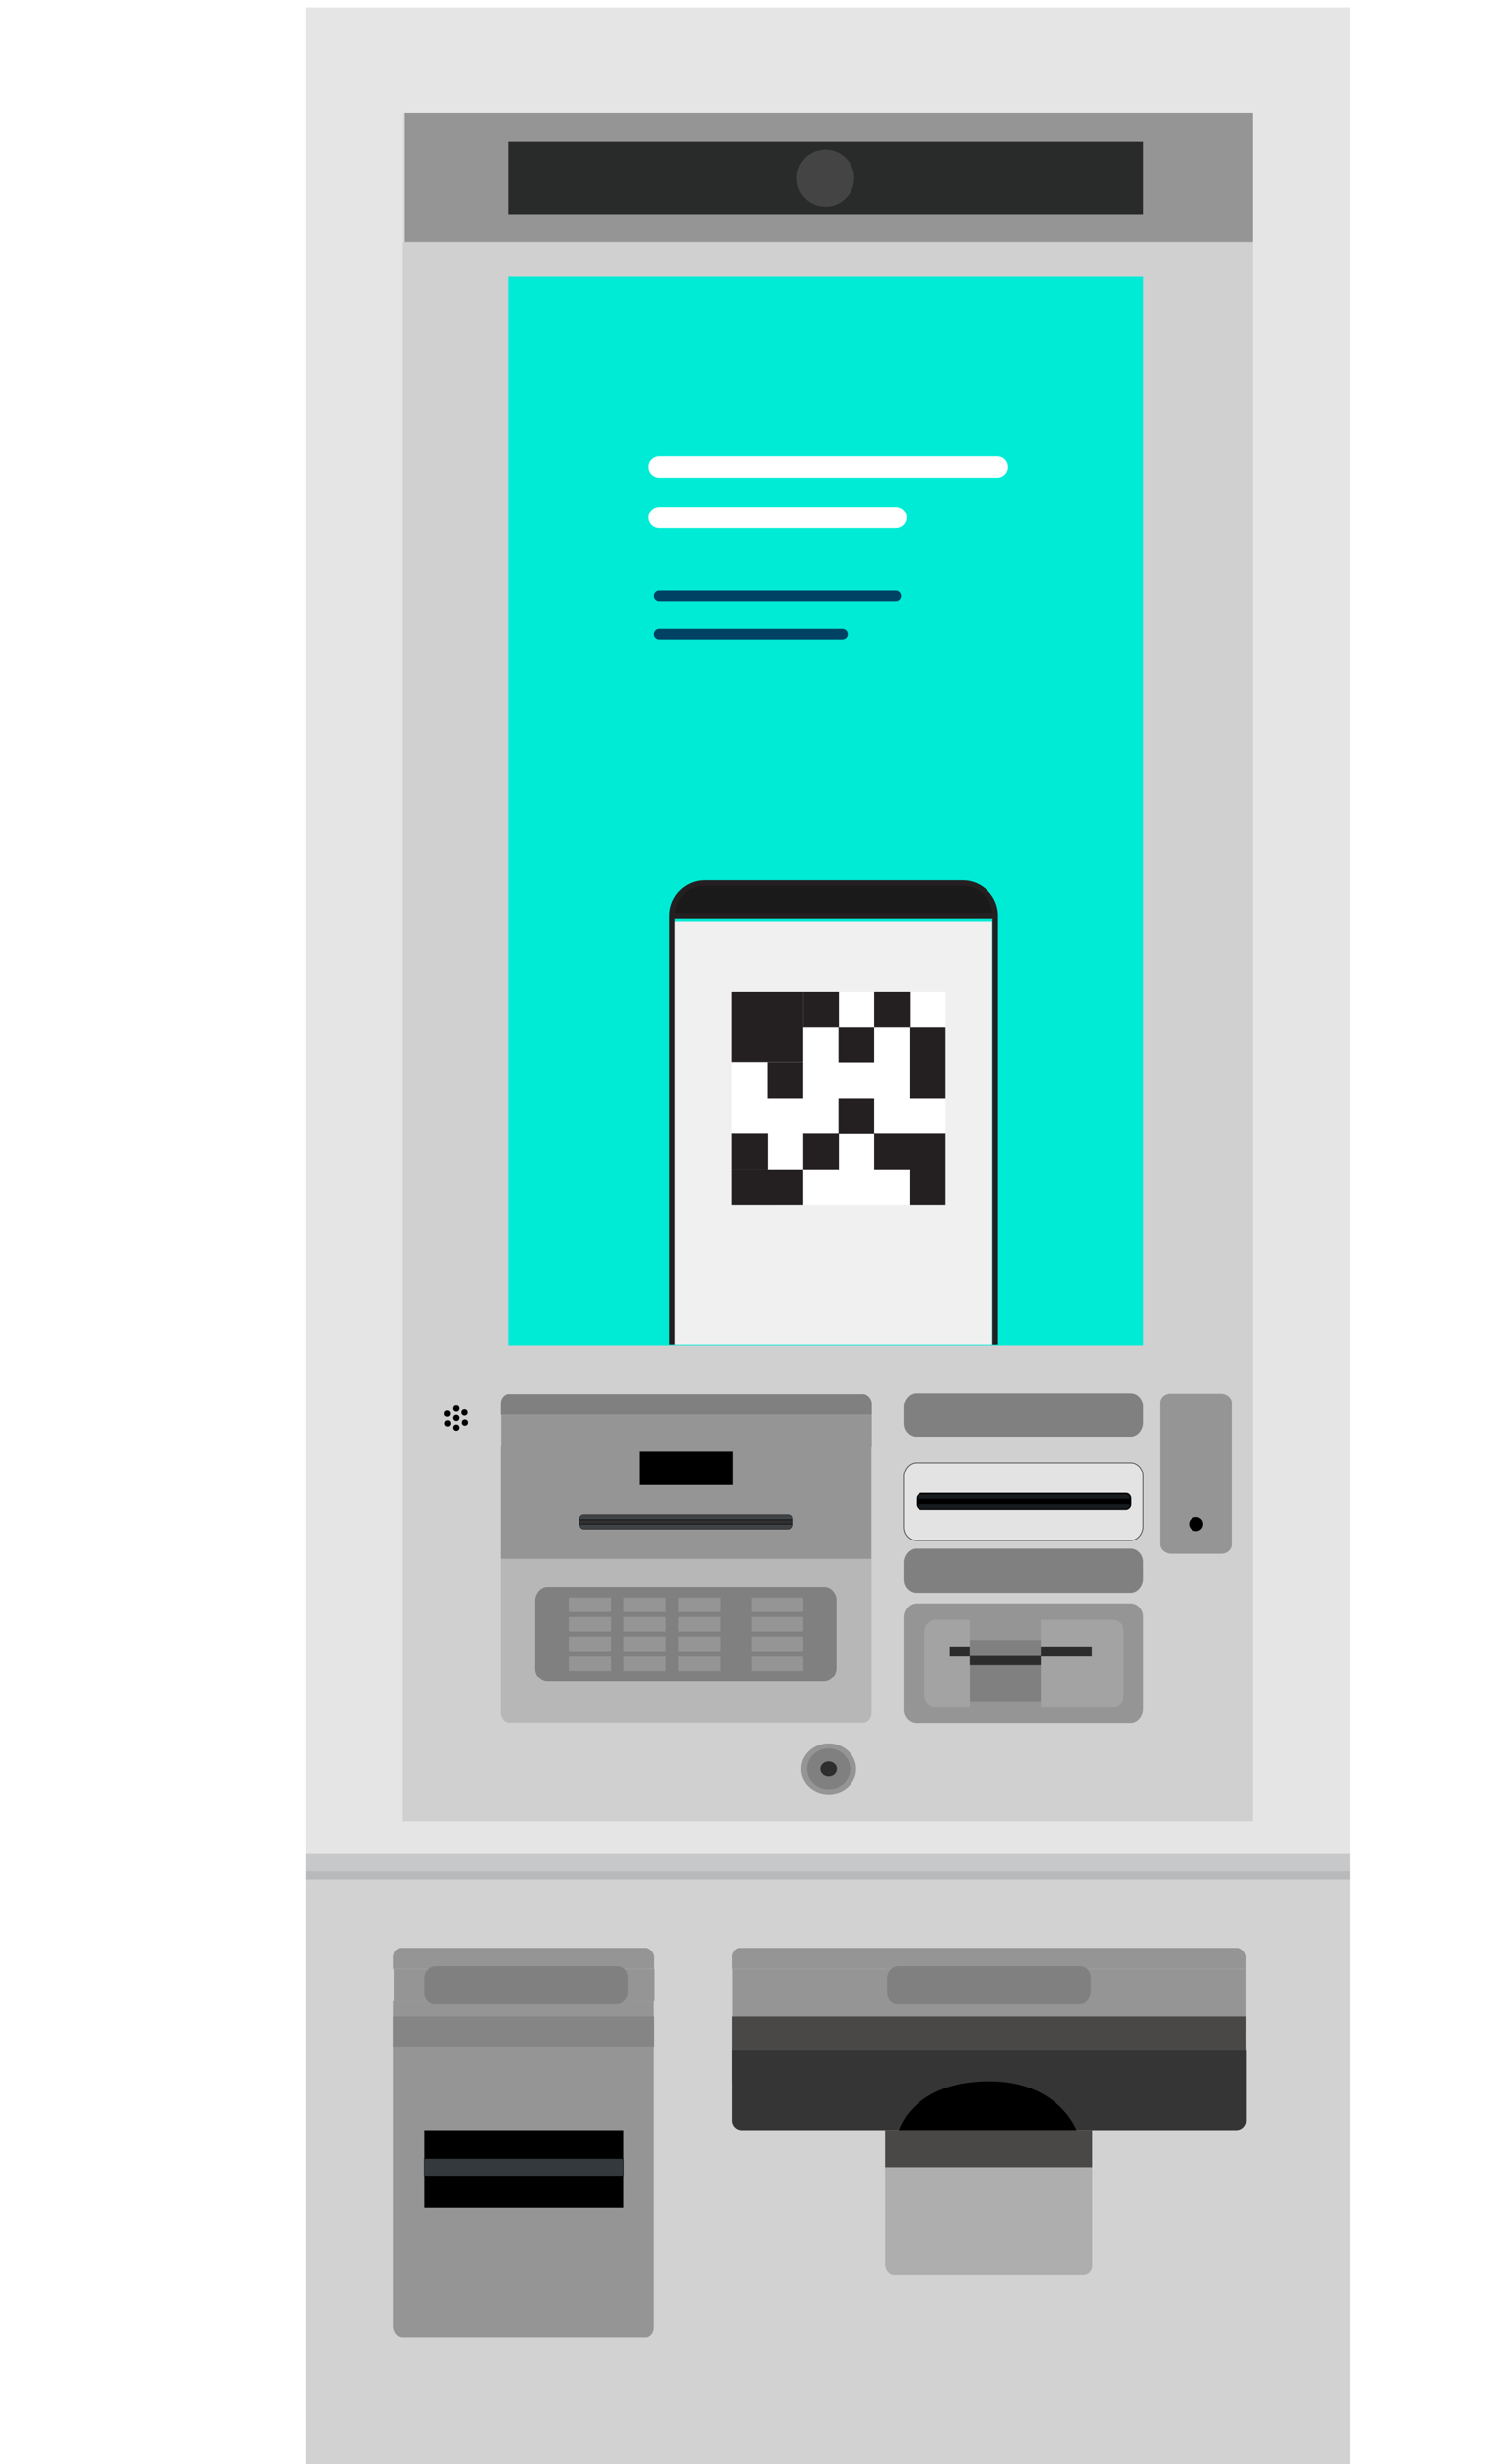 <svg id="e2pLfjK5BOx1" xmlns="http://www.w3.org/2000/svg" xmlns:xlink="http://www.w3.org/1999/xlink" viewBox="110 0 381.1 626.6" shape-rendering="geometricPrecision" text-rendering="geometricPrecision">
<style><![CDATA[
#e2pLfjK5BOx222_to {animation: e2pLfjK5BOx222_to__to 4700ms linear infinite normal forwards}@keyframes e2pLfjK5BOx222_to__to { 0% {transform: translate(263.17px,778.537px)} 46.17% {transform: translate(263.17px,778.537px)} 65.957% {transform: translate(281.4px,490.347px)} 67.447% {transform: translate(281.4px,497.347px)} 76.596% {transform: translate(281.4px,497.347px)} 93.617% {transform: translate(244.23px,771.293px)} 100% {transform: translate(244.23px,771.293px)}} #e2pLfjK5BOx235_to {animation: e2pLfjK5BOx235_to__to 4700ms linear infinite normal forwards}@keyframes e2pLfjK5BOx235_to__to { 0% {transform: translate(458px,822.086px)} 17.021% {transform: translate(315.3px,469px)} 18.511% {transform: translate(315.3px,475px)} 27.872% {transform: translate(315.3px,475px)} 46.17% {transform: translate(268.6px,820.891px)} 100% {transform: translate(268.6px,820.891px)}}
]]></style>
<defs><rect id="e2pLfjK5BOx2" width="81.6" height="107.8" rx="0" ry="0"/><path id="e2pLfjK5BOx3" d="M363.1,232.8h-.5-81.2-.4c0-4.6,3.7-8.3,8.3-8.3h65.6c4.5,0,8.2,3.7,8.2,8.3"/><rect id="e2pLfjK5BOx4" width="111" height="145.1" rx="0" ry="0"/><rect id="e2pLfjK5BOx5" width="228.8" height="123.9" rx="0" ry="0"/><rect id="e2pLfjK5BOx6" width="54.7" height="54.7" rx="0" ry="0"/><rect id="e2pLfjK5BOx7" width="54.3" height="54.4" rx="0" ry="0"/><rect id="e2pLfjK5BOx8" width="18.1" height="18.1" rx="0" ry="0"/><rect id="e2pLfjK5BOx9" width="9.1" height="9.1" rx="0" ry="0"/><rect id="e2pLfjK5BOx10" width="9.1" height="9.1" rx="0" ry="0"/><rect id="e2pLfjK5BOx11" width="9.1" height="9.1" rx="0" ry="0"/><rect id="e2pLfjK5BOx12" width="9.1" height="18.1" rx="0" ry="0"/><rect id="e2pLfjK5BOx13" width="9.1" height="9.1" rx="0" ry="0"/><polygon id="e2pLfjK5BOx14" points="332.4,288.3 332.4,297.4 341.4,297.4 341.4,306.5 350.5,306.5 350.5,288.3"/><rect id="e2pLfjK5BOx15" width="229.5" height="124.8" rx="0" ry="0"/><rect id="e2pLfjK5BOx16" width="9.1" height="9.1" rx="0" ry="0"/><rect id="e2pLfjK5BOx17" width="9.1" height="9.1" rx="0" ry="0"/><rect id="e2pLfjK5BOx18" width="9.1" height="9.1" rx="0" ry="0"/><rect id="e2pLfjK5BOx19" width="9.1" height="9.1" rx="0" ry="0"/><rect id="e2pLfjK5BOx20" width="9.1" height="9.1" rx="0" ry="0"/></defs><g><g><rect width="216.2" height="434.4" rx="0" ry="0" transform="translate(212.4 28.8)" fill="none" stroke="#dadada" stroke-width="2.337" stroke-miterlimit="10"/><rect width="215.8" height="32.9" rx="0" ry="0" transform="translate(212.9 28.8)" fill="#959595"/><rect width="161.7" height="18.5" rx="0" ry="0" transform="translate(239.2 36)" fill="#292b2b"/><circle r="7.3" transform="translate(320 45.3)" fill="#444"/><path d="M187.7,1.9v473.9h265.8v-473.9h-265.8Zm241,461.3h-216.3v-434.4h216.2v434.4Z" fill="#e5e5e5"/><rect width="216.2" height="401.5" rx="0" ry="0" transform="translate(212.4 61.7)" fill="#d0d0d1"/><rect width="161.7" height="271.9" rx="0" ry="0" transform="translate(239.2 70.3)" fill="#00ebd5"/><rect width="265.8" height="150.9" rx="0" ry="0" transform="translate(187.7 475.7)" fill="#d2d2d2"/><g><g><path d="M400.9,388.3c-.1,1.9-1.6,3.5-3.3,3.4h-54.4c-1.7.1-3.3-1.4-3.3-3.4v-13c.1-1.9,1.6-3.5,3.3-3.4h54.4c1.7-.1,3.3,1.4,3.3,3.4v13v0Z" fill="#e3e3e3" stroke="#4a4a4a" stroke-width="0.216" stroke-miterlimit="10"/></g><g><path d="M400.9,434.7c-.1,1.9-1.6,3.5-3.3,3.4h-54.4c-1.7.1-3.3-1.4-3.3-3.4v-23.6c.1-1.9,1.6-3.5,3.3-3.4h54.4c1.7-.1,3.3,1.4,3.3,3.4v23.6v0Z" fill="#959595"/></g><g><path d="M407.7,395.1c-1.5-.1-2.7-1.3-2.6-2.5v-35.8c-.1-1.3,1.1-2.5,2.6-2.5h13.1c1.5.1,2.7,1.3,2.6,2.5v35.8c.1,1.3-1.1,2.5-2.6,2.5h-13.1v0Z" fill="#959595"/></g><g><path d="M400.9,401.6c-.1,1.9-1.6,3.5-3.3,3.4h-54.4c-1.7.1-3.3-1.4-3.3-3.4v-4.4c.1-1.9,1.6-3.5,3.3-3.4h54.4c1.7-.1,3.3,1.4,3.3,3.4v4.4v0Z" fill="#808080"/></g><g><path d="M400.9,362c-.1,1.9-1.6,3.5-3.3,3.4h-54.4c-1.7.1-3.3-1.4-3.3-3.4v-4.4c.1-1.9,1.6-3.5,3.3-3.4h54.4c1.7-.1,3.3,1.4,3.3,3.4v4.4v0Z" fill="#808080"/></g><path d="M397.6,382.5c0,.6-.6,1.1-1,1.1h-52.2c-.6,0-1-.6-1-1.1v-1.5c0-.6.6-1.1,1-1.1h52.2c.6,0,1,.6,1,1.1v1.5v0Z" fill="#2a353f" stroke="#000" stroke-width="0.625" stroke-linecap="round" stroke-linejoin="round"/><rect width="54.3" height="1.1" rx="0" ry="0" transform="translate(343.3 381.2)" fill="none" stroke="#000" stroke-width="0.125" stroke-linecap="round" stroke-linejoin="round"/><path d="M397.6,382.4v.2c0,.6-.6,1.1-1,1.1h-52.2c-.6,0-1-.6-1-1.1v-.2h54.2Z" fill="#161b1e" stroke="#000" stroke-width="0.125" stroke-linecap="round" stroke-linejoin="round"/><path d="M397.6,381v.2h-54.3v-.2c0-.6.6-1.1,1-1.1h52.2c.6,0,1.1.4,1.1,1.1Z" fill="#161b1e" stroke="#000" stroke-width="0.125" stroke-linecap="round" stroke-linejoin="round"/><rect width="54.3" height="1.1" rx="0" ry="0" transform="translate(343.3 381.2)" fill="none" stroke="#000" stroke-width="0.125" stroke-linecap="round" stroke-linejoin="round"/><rect width="54.3" height="1.1" rx="0" ry="0" transform="translate(343.3 381.2)" stroke="#000" stroke-width="0.125" stroke-linecap="round" stroke-linejoin="round"/><circle r="0.8" transform="translate(226.1 358.2)"/><circle r="0.8" transform="translate(226.1 360.6)"/><circle r="0.8" transform="translate(226.1 363.1)"/><circle r="0.8" transform="translate(228.2 359.2)"/><circle r="0.8" transform="translate(224 362)"/><circle r="0.8" transform="translate(228.3 361.8)"/><circle r="0.8" transform="translate(223.9 359.5)"/><g><g><path d="M237.3,359.8v-2.9c0-1.5,1.1-2.7,2.4-2.5h89.7c1.2-.1,2.4,1.2,2.4,2.5v2.9h-94.5Z" fill="#808080"/><rect width="94.4" height="8" rx="0" ry="0" transform="translate(237.4 359.8)" fill="#959595"/><path d="M237.3,435.5v-67.8h94.4v67.8c0,1.5-1.1,2.7-2.4,2.5h-89.6c-1.2.2-2.3-1-2.4-2.5Z" fill="#959595"/></g><g><path d="M210.1,500.7v-2.9c0-1.5,1.1-2.7,2.4-2.5h61.6c1.2-.1,2.4,1.2,2.4,2.5v2.9h-66.4Z" fill="#959595"/><rect width="66.3" height="8" rx="0" ry="0" transform="translate(210.3 500.7)" fill="#959595"/><path d="M210.1,591.8v-83.1h66.3v83.1c0,1.5-1.1,2.7-2.4,2.5h-61.5c-1.2.1-2.2-1.1-2.4-2.5Z" fill="#959595"/></g><path d="M237.3,435.5v-39.1h94.4v39.1c0,1.5-1.1,2.7-2.4,2.5h-89.6c-1.2.2-2.3-1-2.4-2.5Z" opacity="0.32" fill="#fff"/></g><rect width="23.9" height="8.6" rx="0" ry="0" transform="translate(272.6 369)"/><g><path d="M322.8,424.2c-.1,1.9-1.6,3.5-3.3,3.4h-70.1c-1.7.1-3.3-1.4-3.3-3.4v-17.3c.1-1.9,1.6-3.5,3.3-3.4h70.1c1.7-.1,3.3,1.4,3.3,3.4v17.3v0Z" fill="#808080"/></g><g><path d="" fill="#808080"/></g><g><rect width="10.8" height="3.7" rx="0" ry="0" transform="translate(254.7 406.2)" fill="#959595"/><rect width="10.8" height="3.7" rx="0" ry="0" transform="translate(254.7 411.2)" fill="#959595"/><rect width="10.8" height="3.7" rx="0" ry="0" transform="translate(254.7 416.2)" fill="#959595"/><rect width="10.8" height="3.7" rx="0" ry="0" transform="translate(254.7 421.1)" fill="#959595"/><rect width="10.8" height="3.7" rx="0" ry="0" transform="translate(268.6 406.2)" fill="#959595"/><rect width="10.8" height="3.7" rx="0" ry="0" transform="translate(268.6 411.2)" fill="#959595"/><rect width="10.8" height="3.7" rx="0" ry="0" transform="translate(268.6 416.2)" fill="#959595"/><rect width="10.8" height="3.7" rx="0" ry="0" transform="translate(268.6 421.1)" fill="#959595"/><rect width="10.8" height="3.7" rx="0" ry="0" transform="translate(282.6 406.2)" fill="#959595"/><rect width="10.8" height="3.7" rx="0" ry="0" transform="translate(282.6 411.2)" fill="#959595"/><rect width="10.8" height="3.7" rx="0" ry="0" transform="translate(282.6 416.2)" fill="#959595"/><rect width="10.8" height="3.7" rx="0" ry="0" transform="translate(282.6 421.1)" fill="#959595"/><rect width="13.1" height="3.7" rx="0" ry="0" transform="translate(301.2 406.2)" fill="#959595"/><rect width="13.1" height="3.7" rx="0" ry="0" transform="translate(301.2 411.2)" fill="#959595"/><rect width="13.1" height="3.7" rx="0" ry="0" transform="translate(301.2 416.2)" fill="#959595"/><rect width="13.1" height="3.7" rx="0" ry="0" transform="translate(301.2 421.1)" fill="#959595"/></g><g><path d="M311.7,387.5v.2c0,.6-.6,1.1-1,1.1h-52.2c-.6,0-1-.6-1-1.1v-.2h54.2Z" opacity="0.67" fill="#161b1e" stroke="#000" stroke-width="0.125" stroke-linecap="round" stroke-linejoin="round"/><path d="M311.7,386.2v.2h-54.3v-.2c0-.6.6-1.1,1-1.1h52.2c.5,0,1.1.3,1.1,1.1Z" opacity="0.67" fill="#161b1e" stroke="#000" stroke-width="0.125" stroke-linecap="round" stroke-linejoin="round"/><rect width="54.3" height="1.1" rx="0" ry="0" transform="translate(257.4 386.4)" opacity="0.67" stroke="#000" stroke-width="0.125" stroke-linecap="round" stroke-linejoin="round"/></g></g><rect width="265.8" height="6.5" rx="0" ry="0" transform="translate(187.7 471.3)" opacity="0.21" fill="#555b5f"/><ellipse rx="7" ry="6.5" transform="translate(320.8 449.8)" fill="#959595"/><ellipse rx="5.5" ry="5.2" transform="translate(320.8 449.8)" fill="#808080"/><ellipse rx="2.1" ry="1.9" transform="translate(320.8 449.8)" fill="#2e2e2e"/><circle r="1.8" transform="translate(414.3 387.5)"/><rect width="50.7" height="19.6" rx="0" ry="0" transform="translate(217.9 541.7)"/><rect width="50.7" height="4.4" rx="0" ry="0" transform="translate(217.9 549)" fill="#34393d" stroke="#000" stroke-width="0.091" stroke-linecap="round" stroke-linejoin="round"/><rect width="66.4" height="7.9" rx="0" ry="0" transform="translate(210.1 512.6)" fill="#858585"/><g><path d="M269.7,506.6c-.1,1.6-1.4,2.9-2.8,2.9h-46.2c-1.5.1-2.8-1.2-2.8-2.9v-3.7c.1-1.6,1.4-2.9,2.8-2.9h46.2c1.5-.1,2.8,1.2,2.8,2.9v3.7v0Z" fill="#808080"/></g><path d="M210.1,497.8v0c0-1.5,1.1-2.7,2.4-2.5h61.6c1.2-.1,2.4,1.2,2.4,2.5v0h-66.4Z" transform="translate(0 0)" fill="#959595"/><g><path d="M335.2,576.1v-75.4h52.7v75.4c0,1.3-1.1,2.4-2.4,2.3h-47.9c-1.2.1-2.2-1-2.4-2.3Z" fill="#aeaeae"/><g><path d="M296.3,500.7v-2.9c0-1.5,1.1-2.7,2.4-2.5h125.8c1.2-.1,2.4,1.2,2.4,2.5v2.9h-130.6Z" fill="#959595"/><rect width="130.5" height="15.9" rx="0" ry="0" transform="translate(296.4 500.7)" fill="#959595"/></g><path d="M296.3,521.3v-.7c0-.4,1.1-.7,2.4-.6h125.8c1.2,0,2.4.3,2.4.6v.7h-130.6Z" fill="#5c5c5c"/><rect width="130.6" height="8.7" rx="0" ry="0" transform="translate(296.3 512.6)" fill="#4a4847"/><rect width="130.6" height="7.9" rx="0" ry="0" transform="translate(296.3 521.3)" fill="#4c4c4c"/><path d="M426.9,521.3h-130.6v17.9c0,1.4,1.1,2.5,2.5,2.5h125.7c1.4,0,2.5-1.1,2.5-2.5v-17.9Z" fill="#353535"/><g><path d="M387.5,506.6c-.1,1.6-1.4,2.9-2.8,2.9h-46.2c-1.5.1-2.8-1.2-2.8-2.9v-3.7c.1-1.6,1.4-2.9,2.8-2.9h46.2c1.5-.1,2.8,1.2,2.8,2.9v3.7v0Z" fill="#808080"/></g><path d="M296.3,497.8v0c0-1.5,1.1-2.7,2.4-2.5h125.8c1.2-.1,2.4,1.2,2.4,2.5v0h-130.6Z" transform="translate(0 0)" fill="#959595"/></g><rect width="52.7" height="9.5" rx="0" ry="0" transform="translate(335.2 541.7)" fill="#4a4847"/><path d="M338.7,541.7c0,0,3.5-12.5,23-12.5c17.6,0,22.2,12.5,22.2,12.5h-45.2Z"/><path d="" fill="none" stroke="#000" stroke-width="2.337" stroke-miterlimit="10"/><rect width="22.3" height="15.6" rx="0" ry="0" transform="translate(356.7 417.1)" fill="#808080"/><path d="M356.7,434.1h-8.5c-1.6.1-3-1.3-3-3.1v-16c.1-1.8,1.5-3.2,3-3.1h8.5" fill="#a4a3a3"/><path d="M374.8,434.1h18.1c1.6.1,3-1.3,3-3.1v-16c-.1-1.8-1.5-3.2-3-3.1h-18.1" fill="#a4a3a3"/><line x1="351.6" y1="419.9" x2="356.7" y2="419.9" fill="none" stroke="#2c2c2c" stroke-width="2.337" stroke-miterlimit="10"/><line x1="374.8" y1="419.9" x2="387.8" y2="419.9" fill="none" stroke="#2c2c2c" stroke-width="2.337" stroke-miterlimit="10"/><line x1="356.7" y1="422.1" x2="374.8" y2="422.1" fill="none" stroke="#2c2c2c" stroke-width="2.337" stroke-miterlimit="10"/></g><g><line x1="277.8" y1="118.8" x2="363.7" y2="118.8" fill="none" stroke="#fff" stroke-width="5.472" stroke-linecap="round" stroke-linejoin="round" stroke-miterlimit="10"/><line x1="277.8" y1="131.6" x2="337.9" y2="131.6" fill="none" stroke="#fff" stroke-width="5.472" stroke-linecap="round" stroke-linejoin="round" stroke-miterlimit="10"/><line x1="277.8" y1="151.6" x2="337.9" y2="151.6" fill="none" stroke="#004263" stroke-width="2.736" stroke-linecap="round" stroke-linejoin="round" stroke-miterlimit="10"/><line x1="277.8" y1="161.2" x2="324.3" y2="161.2" fill="none" stroke="#004263" stroke-width="2.736" stroke-linecap="round" stroke-linejoin="round" stroke-miterlimit="10"/><g><g clip-path="url(#e2pLfjK5BOx131)"><rect width="84.7" height="112.4" rx="0" ry="0" transform="translate(279.3 232.7)" fill="#f0f0f0"/><clipPath id="e2pLfjK5BOx131"><use width="81.6" height="107.8" xlink:href="#e2pLfjK5BOx2" transform="translate(280.8 234.2)"/></clipPath></g></g><g><g clip-path="url(#e2pLfjK5BOx136)"><rect width="85.2" height="11.4" rx="0" ry="0" transform="translate(279.4 223)" fill="#1a1a1a"/><clipPath id="e2pLfjK5BOx136"><use width="82.1" height="8.3" xlink:href="#e2pLfjK5BOx3"/></clipPath></g></g><path d="M281,342v-109.2c0-4.6,3.7-8.3,8.3-8.3h65.6c4.6,0,8.3,3.8,8.3,8.3v109.2" fill="none" stroke="#241f20" stroke-width="1.383" stroke-miterlimit="10"/><line x1="281.4" y1="232.8" x2="362.6" y2="232.8" fill="none" stroke="#241f20" stroke-width="1.383" stroke-miterlimit="10"/><g><g clip-path="url(#e2pLfjK5BOx220)"><g><g clip-path="url(#e2pLfjK5BOx218)"><g><g><g clip-path="url(#e2pLfjK5BOx216)"><g><g clip-path="url(#e2pLfjK5BOx150)"><rect width="57.4" height="57.4" rx="0" ry="0" transform="translate(294.6 250.6)" fill="#fff"/><clipPath id="e2pLfjK5BOx150"><use width="54.3" height="54.4" xlink:href="#e2pLfjK5BOx7" transform="translate(296.2 252.1)"/></clipPath></g></g><g><g clip-path="url(#e2pLfjK5BOx155)"><rect width="21.2" height="21.2" rx="0" ry="0" transform="translate(294.6 250.6)" fill="#241f20"/><clipPath id="e2pLfjK5BOx155"><use width="18.1" height="18.1" xlink:href="#e2pLfjK5BOx8" transform="translate(296.2 252.1)"/></clipPath></g></g><g><g clip-path="url(#e2pLfjK5BOx160)"><rect width="12.1" height="12.1" rx="0" ry="0" transform="translate(312.7 250.6)" fill="#241f20"/><clipPath id="e2pLfjK5BOx160"><use width="9.1" height="9.1" xlink:href="#e2pLfjK5BOx9" transform="translate(314.3 252.1)"/></clipPath></g></g><g><g clip-path="url(#e2pLfjK5BOx165)"><rect width="12.1" height="12.1" rx="0" ry="0" transform="translate(321.8 259.6)" fill="#241f20"/><clipPath id="e2pLfjK5BOx165"><use width="9.1" height="9.1" xlink:href="#e2pLfjK5BOx10" transform="translate(323.3 261.2)"/></clipPath></g></g><g><g clip-path="url(#e2pLfjK5BOx170)"><rect width="12.1" height="12.1" rx="0" ry="0" transform="translate(330.8 250.6)" fill="#241f20"/><clipPath id="e2pLfjK5BOx170"><use width="9.1" height="9.1" xlink:href="#e2pLfjK5BOx11" transform="translate(332.4 252.1)"/></clipPath></g></g><g><g clip-path="url(#e2pLfjK5BOx175)"><rect width="12.1" height="21.2" rx="0" ry="0" transform="translate(339.9 259.6)" fill="#241f20"/><clipPath id="e2pLfjK5BOx175"><use width="9.1" height="18.1" xlink:href="#e2pLfjK5BOx12" transform="translate(341.4 261.2)"/></clipPath></g></g><g><g clip-path="url(#e2pLfjK5BOx180)"><rect width="12.1" height="12.1" rx="0" ry="0" transform="translate(321.8 277.7)" fill="#241f20"/><clipPath id="e2pLfjK5BOx180"><use width="9.1" height="9.1" xlink:href="#e2pLfjK5BOx13" transform="translate(323.3 279.3)"/></clipPath></g></g><g><g clip-path="url(#e2pLfjK5BOx189)"><g><g clip-path="url(#e2pLfjK5BOx187)"><rect width="21.2" height="21.2" rx="0" ry="0" transform="translate(330.8 286.8)" fill="#241f20"/><clipPath id="e2pLfjK5BOx187"><use width="229.5" height="124.8" xlink:href="#e2pLfjK5BOx15" transform="translate(137.4 221.1)"/></clipPath></g></g><clipPath id="e2pLfjK5BOx189"><use width="18.1" height="18.2" xlink:href="#e2pLfjK5BOx14"/></clipPath></g></g><g><g clip-path="url(#e2pLfjK5BOx194)"><rect width="12.1" height="12.1" rx="0" ry="0" transform="translate(312.7 286.8)" fill="#241f20"/><clipPath id="e2pLfjK5BOx194"><use width="9.1" height="9.1" xlink:href="#e2pLfjK5BOx16" transform="translate(314.3 288.3)"/></clipPath></g></g><g><g clip-path="url(#e2pLfjK5BOx199)"><rect width="12.1" height="12.1" rx="0" ry="0" transform="translate(303.7 268.7)" fill="#241f20"/><clipPath id="e2pLfjK5BOx199"><use width="9.1" height="9.1" xlink:href="#e2pLfjK5BOx17" transform="translate(305.2 270.2)"/></clipPath></g></g><g><g clip-path="url(#e2pLfjK5BOx204)"><rect width="12.1" height="12.1" rx="0" ry="0" transform="translate(294.6 286.8)" fill="#241f20"/><clipPath id="e2pLfjK5BOx204"><use width="9.1" height="9.1" xlink:href="#e2pLfjK5BOx18" transform="translate(296.2 288.3)"/></clipPath></g></g><g><g clip-path="url(#e2pLfjK5BOx209)"><rect width="12.1" height="12.1" rx="0" ry="0" transform="translate(303.7 295.9)" fill="#241f20"/><clipPath id="e2pLfjK5BOx209"><use width="9.1" height="9.1" xlink:href="#e2pLfjK5BOx19" transform="translate(305.2 297.4)"/></clipPath></g></g><g><g clip-path="url(#e2pLfjK5BOx214)"><rect width="12.1" height="12.1" rx="0" ry="0" transform="translate(294.6 295.9)" fill="#241f20"/><clipPath id="e2pLfjK5BOx214"><use width="9.1" height="9.1" xlink:href="#e2pLfjK5BOx20" transform="translate(296.2 297.4)"/></clipPath></g></g><clipPath id="e2pLfjK5BOx216"><use width="54.7" height="54.7" xlink:href="#e2pLfjK5BOx6" transform="translate(296 251.9)"/></clipPath></g></g></g><clipPath id="e2pLfjK5BOx218"><use width="228.8" height="123.9" xlink:href="#e2pLfjK5BOx5" transform="translate(137.6 221.3)"/></clipPath></g></g><clipPath id="e2pLfjK5BOx220"><use width="111" height="145.1" xlink:href="#e2pLfjK5BOx4" transform="translate(262.8 196.8)"/></clipPath></g></g></g></g><g id="e2pLfjK5BOx222_to" transform="translate(263.17,778.537)"><g transform="translate(-282.932,-490.348)"><g><g><g><path d="M313.4,362.2v107.6c0,.9-.2,1.8-.4,2.6h-56.6c-.3-.8-.5-1.7-.4-2.6v-107.6c0-.8.2-1.6.4-2.3h56.7c.2.8.3,1.6.3,2.3Z" fill="#1a1a1a"/><path d="M313,359.9h-56.7c1-3.4,4.2-5.7,7.7-5.7h41.3c3.6-.1,6.7,2.3,7.7,5.7Z" fill="#1a1a1a"/><path d="M256.3,472.3h56.6c-1,3.3-4.2,5.6-7.7,5.6h-41.2c-3.5,0-6.6-2.3-7.7-5.6Z" fill="#1a1a1a"/></g><g><path d="M312.9,472.3c-1,3.3-4.2,5.6-7.7,5.6h-41.2c-3.5,0-6.6-2.3-7.7-5.6-.3-.8-.5-1.7-.4-2.6v-107.5c0-.8.2-1.6.4-2.3c1-3.4,4.2-5.7,7.7-5.7h41.3c3.5,0,6.7,2.3,7.7,5.7.2.7.4,1.5.4,2.3v107.6c.1.8-.2,1.6-.5,2.5Z" fill="none" stroke="#231f20" stroke-width="0.361" stroke-miterlimit="10"/><polyline points="256.2,359.9 256.2,359.9 313,359.9" fill="none" stroke="#231f20" stroke-width="0.361" stroke-miterlimit="10"/><polyline points="256.2,472.3 256.3,472.3 312.9,472.3" fill="none" stroke="#231f20" stroke-width="0.361" stroke-miterlimit="10"/></g></g><circle r="3.9" transform="translate(269.9 369.9)" fill="#b1b1b1"/></g><path d="M320.9,419.6c0,0-1.3-6.5-7.8-4.9l3.4-1.1c3.6-1.4,5.6-5.3,4.5-9c0,0-1.4-7-8.5-4.8l-49.9,16-3.5-12.1c-1-3.7-4.8-6-8.5-5.1h-.1c-.1,0-.2.1-.3.1l-.6.2c-3.8,1.4-5.9,5.6-4.7,9.4l6.8,23.6-.2,194.6h47l.2-167.6l12.7-4c3.5-1.2,5.6-4.9,4.6-8.5-.3-1.3-1-2.5-1.9-3.5l.9-.2c3.5-1.2,5.6-4.9,4.6-8.5c0,0-.9-4.7-5.4-4.8l2.2-.7c3.7-1.4,5.7-5.4,4.5-9.1Z" fill="#b1b1b1"/></g></g><g id="e2pLfjK5BOx235_to" transform="translate(458,822.086)"><g transform="translate(-300.5,-440.75)"><ellipse rx="15.5" ry="15.5" transform="translate(124.3 375.1)" fill="#acacac"/><g><path d="M498.4,626.4l-64-.3-65.4.4-103.8-96.8c-23.2,5.3-85.7-9.6-92.4-29.9l20.8-29.5.2-.2c26.9-30.2,75.3-57.4,75.3-57.4l3.7-10h23.2c1.2,1.1,2.3,2.8,2.5,4.7l5.6,36.2c.9,6.7,4.5,12.8,10,16.9L498.4,626.4Z" fill="#acacac"/><path d="M269.1,412.8c0,0-48.2,27.2-75.3,57.4L239,406.1c10.3,0,20.7,2.3,30.1,6.7Z" fill="#808080"/></g><g><g><path d="M245.9,267.1v234.9h-.2l-.6-.2h-119.3v-234.7l.8-.2h118.5l.8.2Z" fill="#cfd0d0"/><path d="M245.9,267.1l-.6-.2h-118.7l-.8.2c0-6.7,5.3-12.1,12.1-12.1v0h95.8c6.7,0,12.1,5.3,12.1,12c.1-.1.1-.1.1.1Z" fill="#333"/><path d="M245,501.9l.6.2c-.2,6.5-5.6,11.5-12.1,11.5h-95.8c-6.5-.2-11.7-5.1-12.1-11.5l.8-.2h118.6v0Z" fill="#333"/></g><g><path d="M245.7,501.9c-.2,6.5-5.6,11.5-12.1,11.5h-95.8c-6.5-.2-11.7-5.1-12.1-11.5h-.2v-234.8c0-6.7,5.3-12.1,12.1-12.1v0h95.8c6.7,0,12.1,5.3,12.1,12c0,.2,0,.2,0,.2v234.8l.2-.1v0v0Z" fill="none" stroke="#333" stroke-width="0.668" stroke-miterlimit="10"/><line x1="126.5" y1="266.9" x2="245.1" y2="266.9" fill="none" stroke="#231f20" stroke-width="0.668" stroke-miterlimit="10"/><line x1="126.8" y1="501.9" x2="245" y2="501.9" fill="none" stroke="#231f20" stroke-width="0.668" stroke-miterlimit="10"/></g><rect width="79.3" height="79.3" rx="0" ry="0" transform="translate(145.8 344.5)" fill="#fff"/><g><polygon points="145.8,344.5 145.8,370.9 159,370.9 159,384.1 172.2,384.1 172.2,357.7 185.4,357.7 185.4,344.5" fill="#231f20"/><rect width="13.1" height="13.1" rx="0" ry="0" transform="translate(185.4 357.7)" fill="#231f20"/><rect width="13.1" height="13.1" rx="0" ry="0" transform="translate(198.6 344.5)" fill="#231f20"/><rect width="13.1" height="26.4" rx="0" ry="0" transform="translate(211.8 357.7)" fill="#231f20"/><polygon points="198.6,384.1 185.4,384.1 185.4,397.4 198.6,397.4 198.6,410.7 211.8,410.7 211.8,423.8 225.1,423.8 225.1,397.4 198.6,397.4" fill="#231f20"/><rect width="13.1" height="13.1" rx="0" ry="0" transform="translate(172.2 397.4)" fill="#231f20"/><polygon points="159,397.4 145.8,397.4 145.8,423.8 172.2,423.8 172.2,410.7 159,410.7" fill="#231f20"/></g></g><g><g><path d="M124.8,437.5c8.1,0,14.9,6.7,14.9,14.9v.2c0,3.9-1.6,7.8-4.4,10.6s-6.5,4.4-10.6,4.4h-7c-8.1,0-14.9-6.7-14.9-14.9v-.2c0-3.9,1.6-7.8,4.4-10.6s6.5-4.4,10.6-4.4h7Z" fill="#acacac"/><path d="M124.8,470.3c8.1,0,14.9,6.7,14.9,14.9v.2c0,3.9-1.6,7.8-4.4,10.6s-6.5,4.4-10.6,4.4h-7c-8.1,0-14.9-6.5-14.9-14.8c0,0,0,0,0-.2c0-3.9,1.6-7.8,4.4-10.6s6.5-4.4,10.6-4.4l7-.1v0Z" fill="#acacac"/><path d="M118.5,403c8.7,0,15.9,7.2,15.9,15.9s-7.2,15.9-15.9,15.9-15.9-7.2-15.9-15.9v0c.1-8.8,7.1-15.9,15.9-15.9-.1,0,0,0,0,0Z" fill="#acacac"/></g></g><path d="M253.2,346.7l42.9,56-26.9,10-33.3-48.5c-3.9-3.9-6.7-13.1-3-16.9l3.3-3.3c3.8-4.2,13-1.2,17,2.7Z" fill="#acacac"/></g></g></svg>
